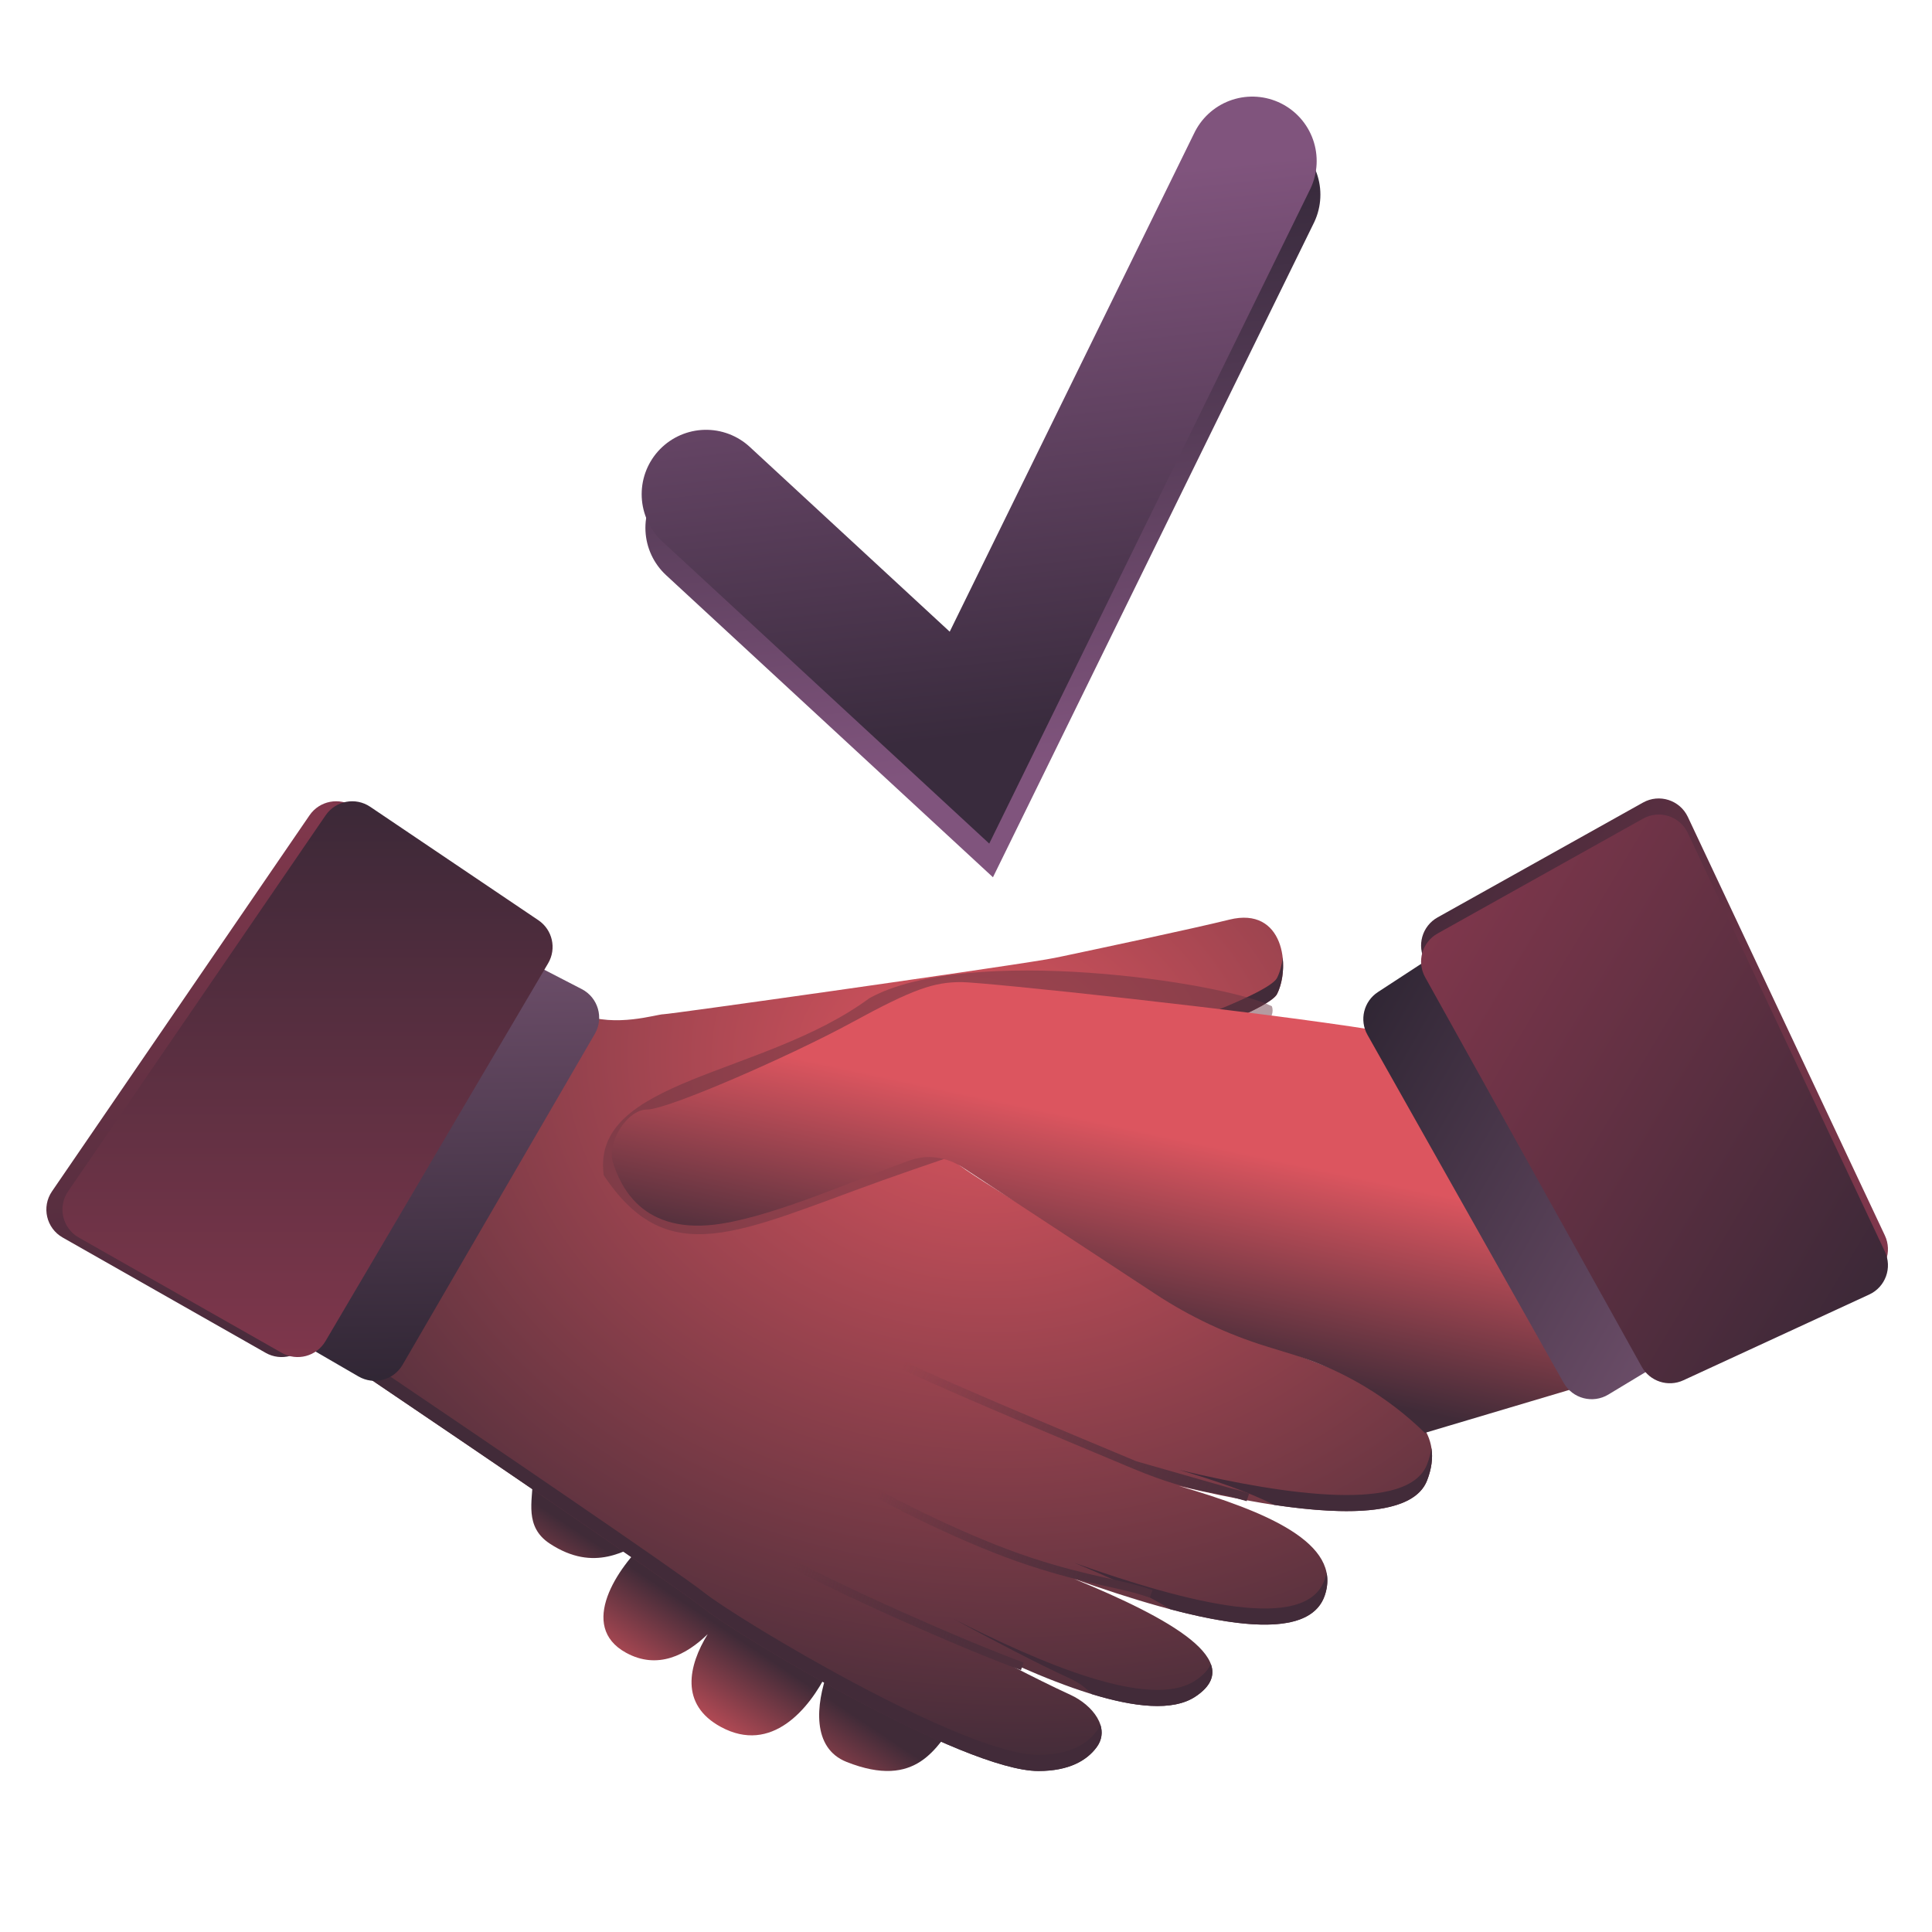 <svg fill="none" height="120" viewBox="0 0 120 120" width="120" xmlns="http://www.w3.org/2000/svg" xmlns:xlink="http://www.w3.org/1999/xlink"><filter id="a" color-interpolation-filters="sRGB" filterUnits="userSpaceOnUse" height="52.523" width="67.947" x="22" y="58.477"><feFlood flood-opacity="0" result="BackgroundImageFix"/><feBlend in="SourceGraphic" in2="BackgroundImageFix" mode="normal" result="shape"/><feGaussianBlur result="effect1_foregroundBlur_2788_73837" stdDeviation=".5"/></filter><filter id="b" color-interpolation-filters="sRGB" filterUnits="userSpaceOnUse" height="20.378" width="45.589" x="35.455" y="58.28"><feFlood flood-opacity="0" result="BackgroundImageFix"/><feBlend in="SourceGraphic" in2="BackgroundImageFix" mode="normal" result="shape"/><feGaussianBlur result="effect1_foregroundBlur_2788_73837" stdDeviation="1"/></filter><filter id="c" color-interpolation-filters="sRGB" filterUnits="userSpaceOnUse" height="9.957" width="23.209" x="54.876" y="83.783"><feFlood flood-opacity="0" result="BackgroundImageFix"/><feBlend in="SourceGraphic" in2="BackgroundImageFix" mode="normal" result="shape"/><feGaussianBlur result="effect1_foregroundBlur_2788_73837" stdDeviation=".25"/></filter><filter id="d" color-interpolation-filters="sRGB" filterUnits="userSpaceOnUse" height="7.952" width="18.709" x="53.376" y="91.783"><feFlood flood-opacity="0" result="BackgroundImageFix"/><feBlend in="SourceGraphic" in2="BackgroundImageFix" mode="normal" result="shape"/><feGaussianBlur result="effect1_foregroundBlur_2788_73837" stdDeviation=".25"/></filter><filter id="e" color-interpolation-filters="sRGB" filterUnits="userSpaceOnUse" height="7.952" width="15.71" x="48.376" y="96.283"><feFlood flood-opacity="0" result="BackgroundImageFix"/><feBlend in="SourceGraphic" in2="BackgroundImageFix" mode="normal" result="shape"/><feGaussianBlur result="effect1_foregroundBlur_2788_73837" stdDeviation=".25"/></filter><linearGradient id="f" gradientUnits="userSpaceOnUse" x1="50.75" x2="39.402" y1="89.054" y2="106.106"><stop offset=".648" stop-color="#402b38"/><stop offset="1" stop-color="#dc555f"/></linearGradient><radialGradient id="g" cx="0" cy="0" gradientTransform="matrix(-5.5 43.5 -54.17 -6.849 60.5 66.5)" gradientUnits="userSpaceOnUse" r="1"><stop offset="0" stop-color="#dc555f"/><stop offset="1" stop-color="#402b38"/></radialGradient><linearGradient id="h"><stop offset="0" stop-color="#6b4d68"/><stop offset="1" stop-color="#302634"/></linearGradient><linearGradient id="i" gradientUnits="userSpaceOnUse" x1="28" x2="28.393" xlink:href="#h" y1="60" y2="86"/><linearGradient id="j"><stop offset=".127" stop-color="#80374c"/><stop offset="1" stop-color="#302634"/></linearGradient><linearGradient id="k" gradientUnits="userSpaceOnUse" x1="17.82" x2="20.5" xlink:href="#j" y1="43.742" y2="98.5"/><linearGradient id="l"><stop offset="0" stop-color="#302634"/><stop offset="1" stop-color="#80374c"/></linearGradient><linearGradient id="m" gradientUnits="userSpaceOnUse" x1="18.82" x2="18.82" xlink:href="#l" y1="43.742" y2="85"/><linearGradient id="n" gradientUnits="userSpaceOnUse" x1="73.5" x2="68.061" y1="63.5" y2="89"><stop offset=".273" stop-color="#dc555f"/><stop offset=".791" stop-color="#402b38"/></linearGradient><linearGradient id="o" gradientUnits="userSpaceOnUse" x1="105.559" x2="82.186" xlink:href="#h" y1="80.183" y2="66.726"/><linearGradient id="p" gradientUnits="userSpaceOnUse" x1="123.826" x2="74.532" xlink:href="#j" y1="79.128" y2="52.96"/><linearGradient id="q" gradientUnits="userSpaceOnUse" x1="123.826" x2="87.751" xlink:href="#l" y1="80.128" y2="58.617"/><linearGradient id="r"><stop offset="0" stop-color="#4e2f3c"/><stop offset="1" stop-color="#4e2f3c" stop-opacity="0"/></linearGradient><linearGradient id="s" gradientUnits="userSpaceOnUse" x1="75.5" x2="56" xlink:href="#r" y1="93" y2="85"/><linearGradient id="t" gradientUnits="userSpaceOnUse" x1="67.333" x2="53.654" xlink:href="#r" y1="99.5" y2="94.957"/><linearGradient id="u" gradientUnits="userSpaceOnUse" x1="60.048" x2="48.349" xlink:href="#r" y1="104" y2="100.781"/><linearGradient id="v" gradientUnits="userSpaceOnUse" x1="60.122" x2="63.832" y1="14.075" y2="47.532"><stop offset="0" stop-color="#392b3d"/><stop offset="1" stop-color="#80547d"/></linearGradient><linearGradient id="w" gradientUnits="userSpaceOnUse" x1="59.89" x2="63.6" y1="11.984" y2="45.441"><stop offset="0" stop-color="#80547d"/><stop offset="1" stop-color="#392b3d"/></linearGradient><clipPath id="x"><path d="m0 0h120v120h-120z"/></clipPath><g clip-path="url(#x)"><path d="m34.139 95.871c-1.581-1.044-1.054-2.667-1.054-3.908l2.089-3.723 8.773-1.241 8.773 1.241 11.28 12.822c-.696 1.379-3.559 4.443-4.562 5.767-1.253 1.655-2.475 4.343-6.852 2.609-2.182-.864-1.9-3.581-1.185-5.586-1.142 2.314-3.486 5.107-6.619 3.415-2.582-1.394-2.018-3.822-.827-5.765-1.319 1.286-3.112 2.231-5.073 1.152-3.008-1.654-.506-5.314 1.304-6.969-1.253.552-3.24 2.038-6.048.185z" fill="url(#f)"/><path d="m43.75 99.928c-1.694-1.343-14.539-10.072-20.75-14.269 3.952-6.855 12.111-20.984 13.128-22.663 2.117.839 4.658 0 5.082 0 .4 0 19.8-2.74 23.756-3.401.363-.06.714-.132 1.074-.208 1.861-.393 8.029-1.699 10.318-2.267 3.388-.839 3.811 2.938 2.964 4.617-.847 1.679-18.633 7.135-20.75 7.974-2.117.839-.423 1.259.847 2.518.713.706 8.403 5.303 15.516 9.483 5.362 3.151 15.954 4.444 13.704 10.242-1.149 2.962-8.538 1.984-15.418.34 5.422 1.588 10.158 3.546 9.066 6.795-1.133 3.369-8.506 1.485-15.554-1.015 5.918 2.433 10.799 5.136 7.508 7.31-2.824 1.866-9.694-1.129-15.026-3.835 2.394 1.29 5.009 2.68 7.275 3.721 1.363.626 2.514 2.054 1.621 3.259-.602.813-1.703 1.472-3.61 1.472-4.658 0-18.633-8.394-20.75-10.072z" fill="url(#g)"/><g filter="url(#a)"><path clip-rule="evenodd" d="m23.415 84.939c6.35 4.293 18.678 12.675 20.335 13.989 2.117 1.678 16.092 10.072 20.75 10.072 1.907 0 3.008-.659 3.61-1.472.103-.139.178-.28.23-.423.154.469.112.962-.23 1.423-.602.813-1.703 1.472-3.61 1.472-4.658 0-18.633-8.394-20.75-10.072-1.694-1.343-14.539-10.072-20.75-14.269.134-.232.272-.472.415-.72zm44.39 20.284c2.68.82 5.047 1.078 6.435.161.969-.64 1.23-1.326.964-2.038-.146.357-.459.703-.964 1.038-2.824 1.865-9.694-1.13-15.026-3.836 2.394 1.29 5.009 2.68 7.275 3.721.496.228.964.563 1.316.954zm4.892-5.267c4.785 1.264 8.78 1.539 9.589-.868.168-.5.198-.969.109-1.411-.026.135-.062.272-.109.411-1.133 3.369-8.506 1.484-15.554-1.015 2.277.936 4.401 1.912 5.965 2.883zm6.442-6.484c4.705.702 8.681.589 9.499-1.518.287-.739.365-1.404.272-2.009-.046.321-.135.657-.272 1.009-1.149 2.962-8.538 1.984-15.418.34 2.201.644 4.288 1.35 5.919 2.178zm-21.205-23.455c.155-.097.365-.198.637-.306.506-.201 1.905-.664 3.754-1.277 5.893-1.953 16.351-5.419 16.996-6.697.298-.591.439-1.441.348-2.259-.051.47-.172.91-.348 1.259-.645 1.278-11.103 4.744-16.996 6.697-1.849.613-3.248 1.077-3.754 1.277-1.249.495-1.172.844-.637 1.306z" fill="#422b39" fill-rule="evenodd"/></g><path d="m22.271 85.497-3.271-1.897 14.356-23.6 2.778 1.435c1.016.525 1.385 1.793.811 2.781l-11.941 20.555c-.554.955-1.778 1.279-2.733.725z" fill="url(#i)"/><path d="m16.502 84.028-12.61-7.163c-1.018-.578-1.324-1.903-.662-2.869l15.996-23.357c.621-.907 1.857-1.143 2.768-.528l10.447 7.047c.876.591 1.141 1.762.605 2.673l-13.832 23.474c-.554.941-1.761 1.263-2.711.724z" fill="url(#k)"/><path d="m17.502 84.028-12.61-7.163c-1.018-.578-1.324-1.903-.662-2.869l15.996-23.357c.621-.907 1.857-1.143 2.768-.528l10.447 7.047c.876.591 1.141 1.762.605 2.673l-13.832 23.474c-.554.941-1.761 1.263-2.711.724z" fill="url(#m)"/><g filter="url(#b)"><path d="m79 62.5c1.011 2.819-15.351 7.647-24.243 10.835-8.892 3.189-13.256 5.664-17.257-.336-.825-6.005 9.905-6.127 16.5-11 6.096-3.373 22-1 25.0.5z" fill="#6b3743" fill-opacity=".5"/></g><path d="m59.712 61c1.357 0 18.014 1.75 25.788 3l14.5 21.577-11.5 3.423c-2.3-2.249-5.104-3.917-8.179-4.863l-1.623-.499c-2.453-.755-4.787-1.853-6.932-3.263l-11.975-7.866c-.974-.64-2.18-.828-3.277-.435-3.441 1.232-8.206 3.359-11.646 3.922-5.089.833-6.361-2.499-6.785-3.749s.848-3.333 2.12-3.333c1.272 0 8.906-3.332 12.723-5.415 3.817-2.083 5.089-2.499 6.785-2.499z" fill="url(#n)"/><path d="m85.585 61.619 3.269-2.135 13.895 25.412-2.853 1.723c-.966.583-2.222.253-2.776-.73l-12.184-21.613c-.518-.918-.234-2.08.649-2.657z" fill="url(#o)"/><path d="m89.291 56.981 12.76-7.133c1.012-.566 2.291-.155 2.785.894l12.237 25.995c.473 1.005.037 2.203-.971 2.668l-11.546 5.328c-.95.438-2.077.07-2.586-.844l-13.451-24.19c-.536-.964-.191-2.18.772-2.718z" fill="url(#p)"/><path d="m89.291 57.981 12.76-7.133c1.012-.566 2.291-.155 2.785.894l12.237 25.995c.473 1.005.037 2.203-.971 2.668l-11.546 5.328c-.95.438-2.077.07-2.586-.844l-13.451-24.19c-.536-.964-.191-2.18.772-2.718z" fill="url(#q)"/><g filter="url(#c)"><path d="m55.5 84.5c1.492.852 10.53 4.636 15 6.5m0 0c3.92 1.635 5.287 1.377 7 2z" stroke="url(#s)" stroke-width=".5"/></g><g filter="url(#d)"><path d="m71.5 99c-1.76-.64-3.83-.795-7.5-2-3.974-1.305-8.544-3.668-10-4.5" stroke="url(#t)" stroke-width=".5"/></g><g filter="url(#e)"><path d="m63.5 103.5c-3.667-1.333-11.7-4.9-14.5-6.5" stroke="url(#u)" stroke-width=".5"/></g><g stroke-linecap="round" stroke-width="8"><path d="m44.087 32.787 16.36 15.12 17.565-35.816" stroke="url(#v)"/><path d="m43.855 30.696 16.361 15.12 17.565-35.816" stroke="url(#w)"/></g></g></svg>